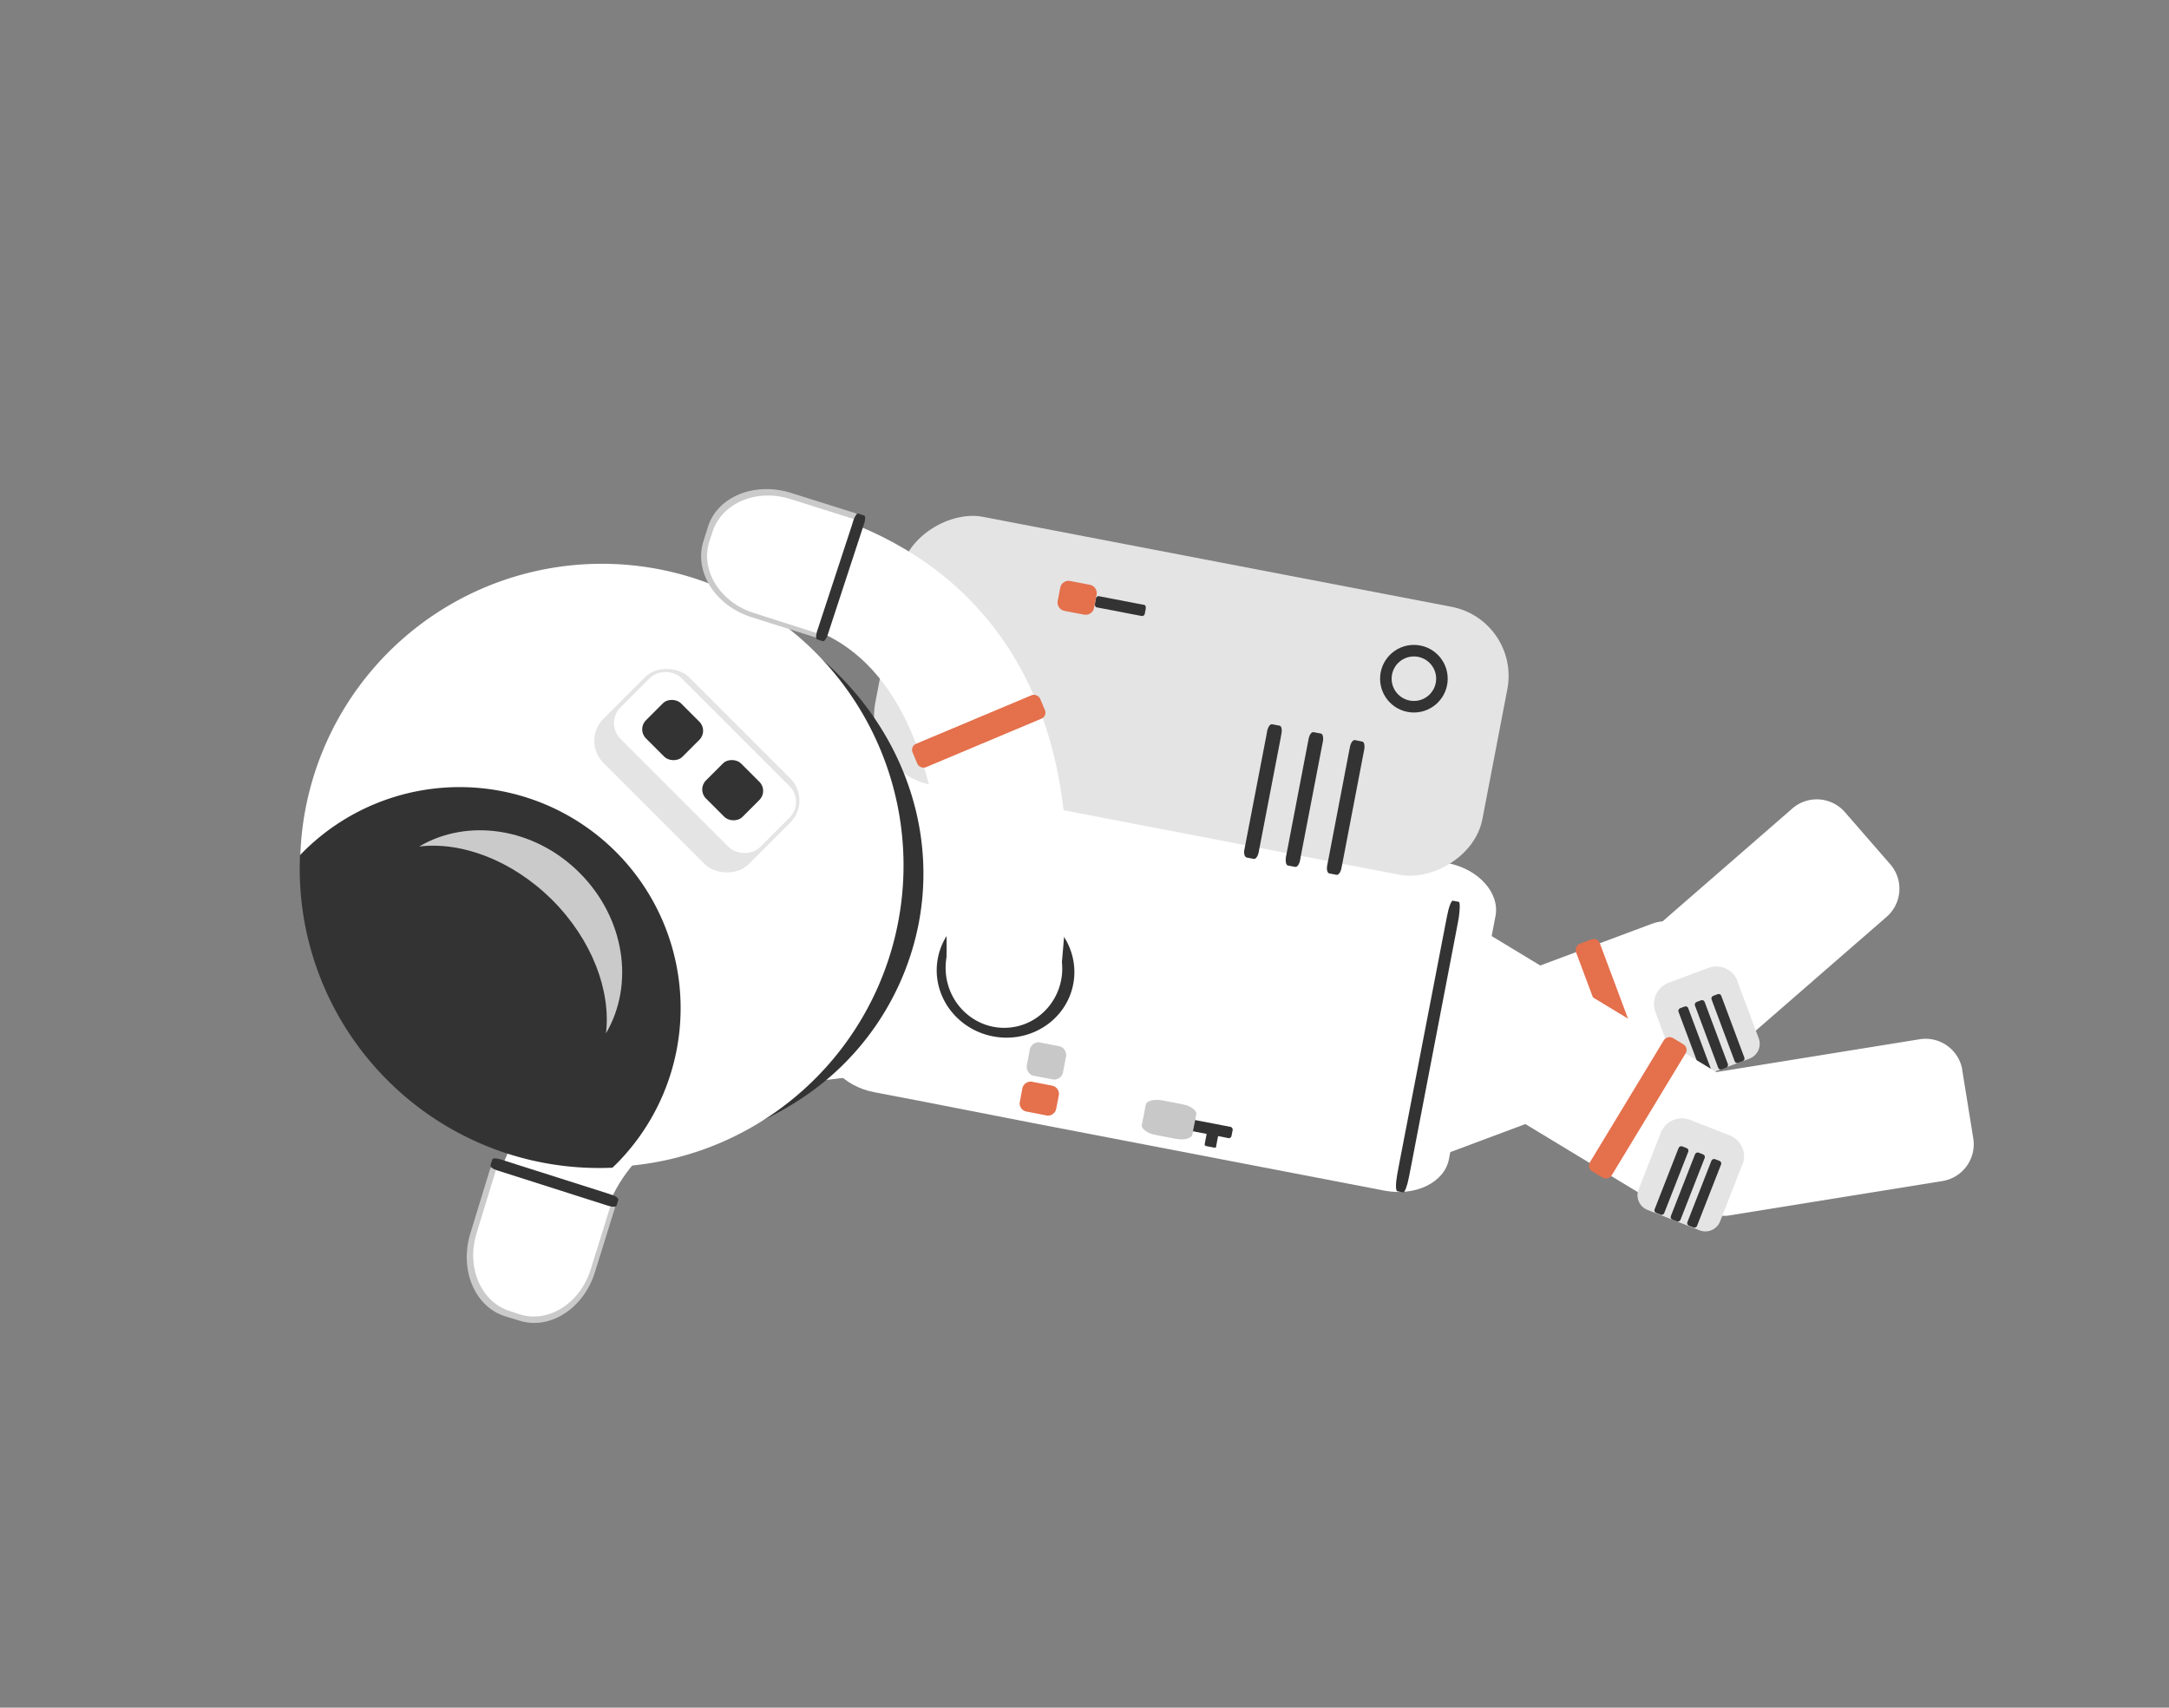 <svg id="Layer_1" data-name="Layer 1" xmlns="http://www.w3.org/2000/svg" viewBox="0 0 232.87 183.37"><rect x="0" y="0" width="232.87" height="183.37" fill="#808080" stroke="none"/><defs><style>.cls-1{fill:#fff;}.cls-2{fill:#cacaca;}.cls-3{fill:#333;}.cls-4{fill:#e4704c;}.cls-5{fill:#e4e4e4;}.cls-6{fill:#c8c8c8;}</style></defs><title>Panels</title><path class="cls-1" d="M64.63,131.54c3.84-15.12,26-16.38,36.65-16.26l-.66-12.39-3.13-.25c-31.8-2.51-41.84,15.68-45,26.75"/><path class="cls-2" d="M65.62,129l-12.33-3.79a.6.6,0,0,0-.72.47l-2.07,6.76c-1.2,3.92.48,7.9,3.75,8.91l1.57.48c3.26,1,6.88-1.36,8.07-5.27L66,129.77A.61.61,0,0,0,65.62,129Z"/><path class="cls-1" d="M65.67,129.09,53.35,125.3l-2.2,7.19c-1.11,3.64.52,7.36,3.63,8.31l1,.33c3.12,1,6.54-1.22,7.65-4.85Z"/><path class="cls-3" d="M53.32,125.66l.57.18,10.91,3.48.57.18c.41.13.78.1.83-.05l.19-.61c0-.16-.24-.4-.65-.52l-.57-.19-10.91-3.47-.57-.18c-.41-.13-.78-.11-.83,0l-.19.61C52.62,125.3,52.91,125.53,53.32,125.66Z"/><rect class="cls-4" x="68.49" y="110.67" width="14.86" height="2.73" rx="0.7" transform="matrix(0.4, 0.92, -0.92, 0.4, 148.77, -2.02)"/><path class="cls-1" d="M88.72,111.59l5-26.1c.48-2.49,3.57-4,6.88-3.38L105,83l11.6,2.23,38.83,7.45c3.3.64,5.61,3.2,5.13,5.69l-5,26.11c-.48,2.49-3.57,4-6.88,3.38l-37.91-7.29L98.65,118.2l-4.8-.92C90.55,116.65,88.24,114.09,88.72,111.59Z"/><rect class="cls-1" x="158" y="92.44" width="15.39" height="38.64" rx="3.97" transform="translate(212.4 -82.57) rotate(69.51)"/><path class="cls-1" d="M186.09,85.14h7.46a4,4,0,0,1,4,4V110.2a3.21,3.21,0,0,1-3.21,3.21h-9a3.21,3.21,0,0,1-3.21-3.21V89.11A4,4,0,0,1,186.09,85.14Z" transform="translate(140.15 -109.1) rotate(48.98)"/><rect class="cls-4" x="164.78" y="107.57" width="16.74" height="2.73" rx="0.7" transform="translate(214.6 -91.38) rotate(69.51)"/><path class="cls-5" d="M180.17,105h6.54a1.7,1.7,0,0,1,1.7,1.7v6a1.7,1.7,0,0,1-1.7,1.7h-6.54a2.43,2.43,0,0,1-2.43-2.43v-4.56a2.43,2.43,0,0,1,2.43-2.43Z" transform="translate(221.82 -100.16) rotate(69.51)"/><rect class="cls-3" x="178.12" y="111.21" width="7.67" height="1.11" rx="0.29" transform="translate(222.97 -97.8) rotate(69.51)"/><rect class="cls-3" x="179.88" y="110.56" width="7.72" height="1.11" rx="0.29" transform="translate(223.51 -99.89) rotate(69.51)"/><rect class="cls-3" x="181.67" y="109.89" width="7.68" height="1.11" rx="0.29" transform="translate(224.04 -101.99) rotate(69.51)"/><rect class="cls-1" x="161.33" y="95.58" width="15.39" height="38.64" rx="3.97" transform="translate(354.86 29.83) rotate(121.2)"/><path class="cls-1" d="M192.56,105.81H200a4,4,0,0,1,4,4V133a3.21,3.21,0,0,1-3.21,3.21h-9a3.21,3.21,0,0,1-3.21-3.21v-23.2a4,4,0,0,1,4-4Z" transform="translate(284.44 -92.07) rotate(80.83)"/><rect class="cls-4" x="167.47" y="117.62" width="16.74" height="2.73" rx="0.7" transform="translate(368.7 30.19) rotate(121.2)"/><rect class="cls-5" x="113.25" y="41.54" width="29.31" height="66.37" rx="7.56" transform="translate(225.41 -36.8) rotate(100.87)"/><path class="cls-3" d="M142.49,92.94l.12-.61,2.21-11.54.12-.61c.08-.42.32-.74.52-.71l.79.16c.2,0,.3.42.22.85l-.12.61-2.21,11.53-.12.61c-.08.43-.32.75-.52.71l-.79-.15C142.51,93.75,142.41,93.37,142.49,92.94Z"/><path class="cls-3" d="M138.05,92.09l.12-.62,2.21-11.53.12-.61c.08-.43.31-.75.52-.71l.79.15c.2,0,.3.43.22.85l-.12.61-2.22,11.54-.11.61c-.08.43-.32.75-.52.71l-.79-.15C138.07,92.9,138,92.51,138.05,92.09Z"/><path class="cls-3" d="M133.6,91.23l.12-.61,2.22-11.53.11-.61c.09-.43.32-.75.52-.71l.79.15c.21,0,.31.42.22.85l-.11.61-2.22,11.54-.12.61c-.08.42-.31.74-.52.7l-.78-.15C133.62,92,133.52,91.66,133.6,91.23Z"/><path class="cls-3" d="M150,126.16l.25-1.33L155.1,99.7l.26-1.33c.17-.93.45-1.68.62-1.65l.63.12c.16,0,.14.83,0,1.76l-.25,1.33-4.83,25.13-.26,1.33c-.17.93-.46,1.68-.62,1.65l-.62-.12C149.82,127.89,149.84,127.09,150,126.16Z"/><path class="cls-3" d="M126.88,120.88l.09-.49c0-.2.18-.34.32-.31l.85.16,3.16.61.85.16a.34.34,0,0,1,.18.41l-.1.48c0,.2-.18.34-.31.32l-.85-.17-3.16-.6-.85-.17C126.92,121.26,126.84,121.07,126.88,120.88Z"/><path class="cls-3" d="M117.56,64.81l.09-.48c0-.2.18-.34.32-.31l.85.16,3.16.61.85.16c.14,0,.22.21.18.41l-.09.48c0,.2-.19.34-.32.31l-.85-.16-3.16-.61-.85-.16C117.6,65.2,117.52,65,117.56,64.81Z"/><path class="cls-3" d="M129.34,122.93v-.08l.29-1.51,0-.08c0-.05.15-.07.31,0l.63.12c.16,0,.29.1.28.16l0,.08-.29,1.51v.08s-.16.07-.32,0l-.63-.12C129.45,123.06,129.33,123,129.34,122.93Z"/><path class="cls-6" d="M124.78,118.16l2.19.42c.89.18,1.55.67,1.46,1.1l-.1.54-.2,1-.11.59c-.09.44-.88.65-1.78.48l-2.18-.42c-.89-.17-1.55-.66-1.47-1.1l.11-.54.2-1,.11-.6C123.09,118.21,123.89,118,124.78,118.16Z"/><path class="cls-6" d="M110.27,114.27l.27-1.44a1,1,0,0,1,1-.91l.56.11,1.09.21.62.12a1,1,0,0,1,.62,1.23l-.28,1.43a1,1,0,0,1-1,.91l-.56-.11-1.08-.2-.62-.12A1,1,0,0,1,110.27,114.27Z"/><path class="cls-4" d="M109.51,118.24l.24-1.29a.92.92,0,0,1,1-.8l.56.11,1.09.21.62.12a.91.91,0,0,1,.64,1.11l-.25,1.29a.91.91,0,0,1-1,.8l-.56-.11-1.08-.21-.62-.12A.89.89,0,0,1,109.51,118.24Z"/><path class="cls-4" d="M113.57,64.46l.25-1.29a.91.91,0,0,1,1-.79l.56.1,1.08.21.62.12a.92.92,0,0,1,.64,1.12l-.25,1.29a.91.91,0,0,1-1,.79l-.56-.1-1.09-.21-.62-.12A.93.93,0,0,1,113.57,64.46Z"/><path class="cls-3" d="M60.54,122.93a34,34,0,0,0,25.55-5A29.18,29.18,0,0,0,98.63,99.18C101.8,82.64,89.91,66.45,72.05,63S37.14,70.22,34,86.76a29.21,29.21,0,0,0,4.72,22A34,34,0,0,0,60.54,122.93Z"/><path class="cls-1" d="M41.69,115.81A32.39,32.39,0,1,0,32.25,91.7,32.22,32.22,0,0,0,41.69,115.81Z"/><path class="cls-5" d="M178.72,121.3h6.54A1.7,1.7,0,0,1,187,123v6a1.7,1.7,0,0,1-1.7,1.7h-6.54a2.43,2.43,0,0,1-2.43-2.43v-4.56a2.43,2.43,0,0,1,2.43-2.43Z" transform="translate(365.16 2.79) rotate(111.37)"/><rect class="cls-3" x="175.62" y="126.21" width="7.67" height="1.11" rx="0.29" transform="translate(362.89 5.84) rotate(111.37)"/><rect class="cls-3" x="177.36" y="126.91" width="7.72" height="1.11" rx="0.29" transform="translate(365.94 5.15) rotate(111.37)"/><rect class="cls-3" x="179.14" y="127.6" width="7.68" height="1.11" rx="0.29" transform="translate(368.99 4.44) rotate(111.37)"/><path class="cls-3" d="M41.6,116a32.11,32.11,0,0,0,24.15,9.39l.37-.35A23.73,23.73,0,1,0,32.56,91.47c-.12.12-.24.24-.35.37A32.11,32.11,0,0,0,41.6,116Z"/><path class="cls-2" d="M59.3,96.65C55,92.37,49.55,90.35,45,90.9c5.19-3.07,12.35-2.06,17.23,2.83s5.9,12,2.83,17.23C65.6,106.4,63.58,100.94,59.3,96.65Z"/><rect class="cls-5" x="68.32" y="71.73" width="13.01" height="22.07" rx="3.35" transform="translate(186.25 88.37) rotate(135)"/><rect class="cls-1" x="71.08" y="71.28" width="9.24" height="21.2" rx="2.38" transform="translate(187.12 86.25) rotate(135)"/><rect class="cls-3" x="69.56" y="75.64" width="5.32" height="5.54" rx="1.37" transform="translate(178.73 82.77) rotate(135)"/><rect class="cls-3" x="76.01" y="82.08" width="5.32" height="5.54" rx="1.37" transform="translate(194.29 89.22) rotate(135)"/><ellipse class="cls-3" cx="107.96" cy="104.3" rx="7.13" ry="7.4" transform="translate(-14.83 190.64) rotate(-79.13)"/><ellipse class="cls-1" cx="107.78" cy="103.97" rx="6.26" ry="6.41" transform="translate(-10.32 11.89) rotate(-6.03)"/><path class="cls-2" d="M88.23,68.08l3.9-12.3a.61.61,0,0,0-.46-.73l-6.74-2.12C81,51.7,77,53.34,76,56.6l-.49,1.56c-1,3.26,1.29,6.89,5.19,8.12l6.74,2.13A.62.62,0,0,0,88.23,68.08Z"/><path class="cls-1" d="M85.67,67.06c15.09,4,16.16,26.1,15.94,36.8l12.4-.55c.09-1,.18-2,.27-3.13C117.08,68.4,99,58.2,87.93,55"/><path class="cls-1" d="M88.11,68.12,92,55.84l-7.17-2.26c-3.62-1.14-7.36.45-8.34,3.55l-.33,1c-1,3.11,1.15,6.55,4.77,7.69Z"/><path class="cls-3" d="M91.65,55.8l-.18.58L87.9,67.25l-.19.57c-.13.41-.11.78,0,.83l.61.2c.16.05.4-.24.53-.64l.19-.58,3.56-10.87.19-.58c.14-.4.12-.77,0-.82l-.61-.2C92,55.11,91.79,55.4,91.65,55.8Z"/><rect class="cls-4" x="97.65" y="77.16" width="14.86" height="2.73" rx="0.7" transform="translate(232.38 110.19) rotate(157.2)"/><circle class="cls-3" cx="151.8" cy="72.88" r="3.63"/><circle class="cls-5" cx="151.8" cy="72.88" r="2.39"/></svg>